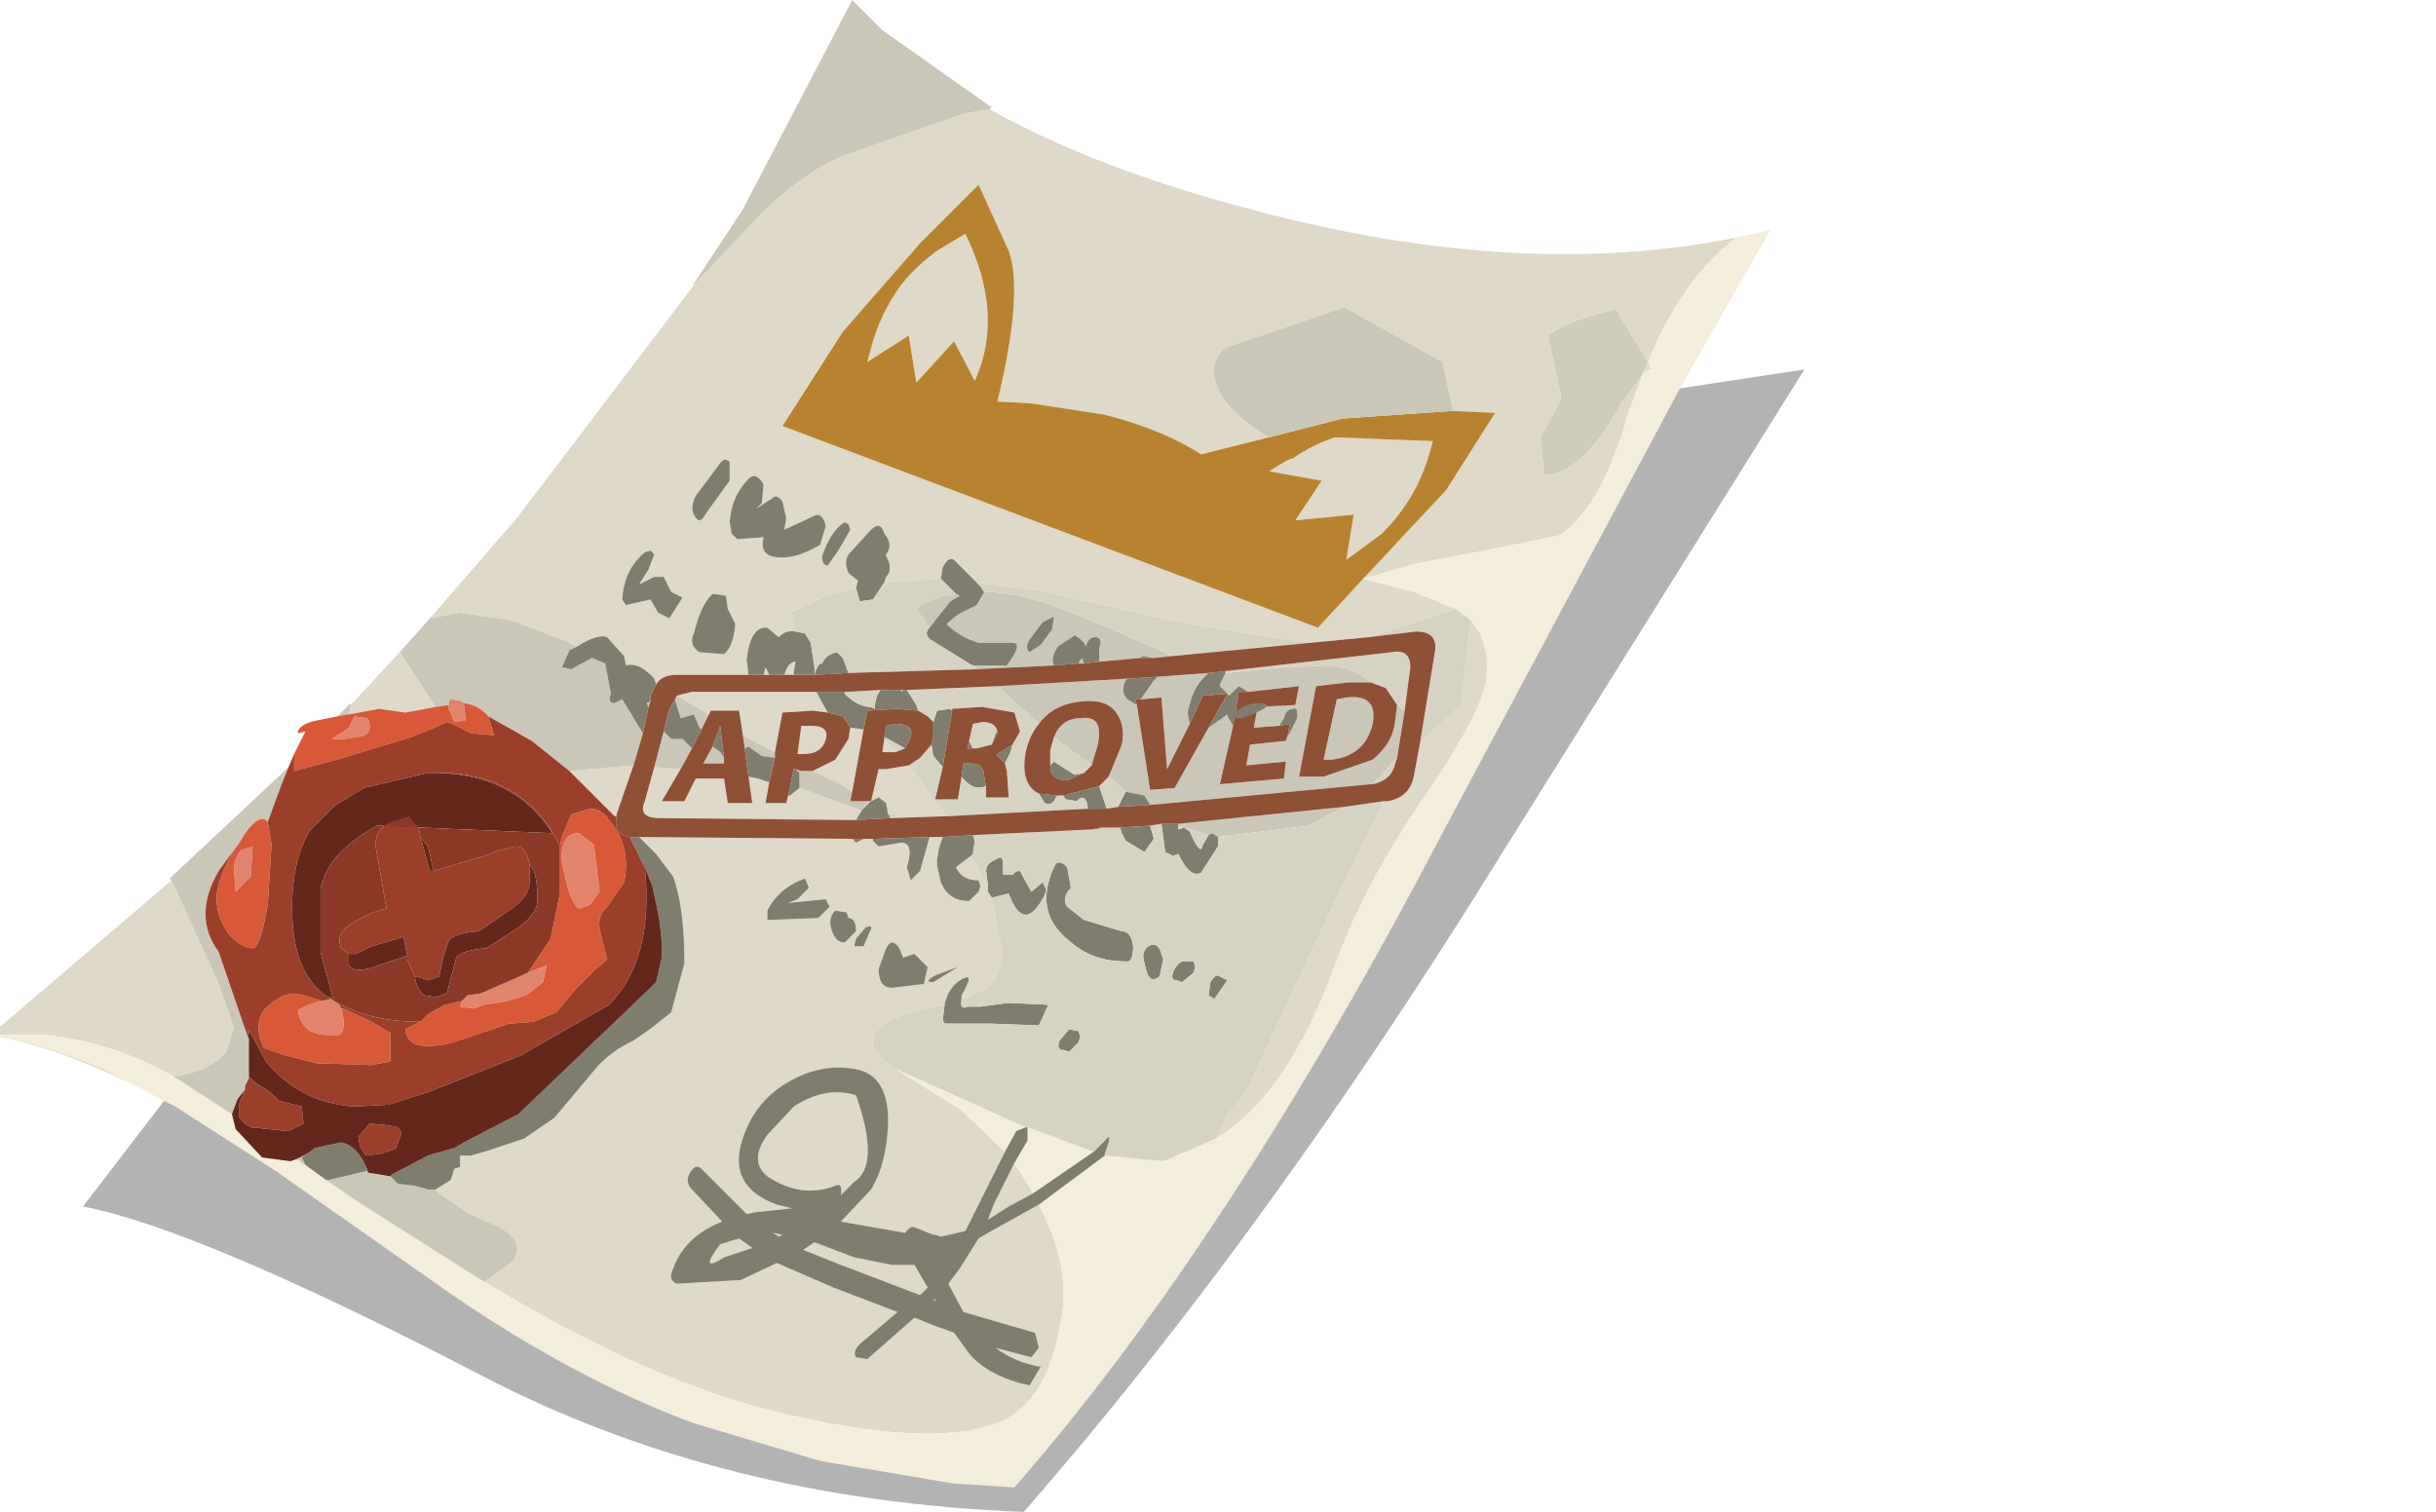 <?xml version="1.0" encoding="UTF-8" standalone="no"?>
<svg xmlns:xlink="http://www.w3.org/1999/xlink" height="40.1px" width="64.6px" xmlns="http://www.w3.org/2000/svg">
  <g transform="matrix(1.0, 0.0, 0.0, 1.0, 0.0, 0.0)">
    <use height="40.1" transform="matrix(1.0, 0.0, 0.0, 1.0, -0.25, 0.0)" width="48.1" xlink:href="#shape0"/>
  </g>
  <defs>
    <g id="shape0" transform="matrix(1.0, 0.0, 0.0, 1.0, 0.25, 0.0)">
      <path d="M41.05 8.9 Q41.55 8.5 42.85 8.2 L43.7 9.6 43.55 9.95 43.0 10.7 42.55 11.45 Q41.65 12.65 40.95 12.6 L40.85 11.6 41.15 11.05 41.4 10.55 41.05 8.9" fill="#d0ccbc" fill-rule="evenodd" stroke="none"/>
      <path d="M41.05 8.9 L41.4 10.55 41.15 11.05 40.85 11.6 40.95 12.6 Q41.65 12.65 42.55 11.45 L43.0 10.7 43.55 9.95 43.7 9.6 42.85 8.2 Q41.55 8.5 41.05 8.9 M46.05 6.3 Q44.6 7.4 43.7 9.6 L43.8 9.8 Q43.65 9.8 43.55 9.95 L43.15 11.05 Q42.45 13.5 41.35 14.2 L39.65 14.55 37.55 14.95 36.15 15.35 37.5 15.7 38.6 16.15 36.3 16.9 34.75 17.05 31.5 16.55 27.5 15.65 25.9 15.45 25.3 14.85 Q25.15 14.75 25.0 15.05 L24.95 15.35 23.45 15.45 23.5 15.3 Q23.7 15.1 23.5 14.75 L23.5 14.7 Q23.7 14.45 23.45 14.15 23.35 13.8 23.1 14.05 L22.55 14.65 Q22.35 14.85 22.5 15.2 L22.75 15.4 22.7 15.6 21.9 15.8 20.95 16.25 21.1 16.75 Q20.85 16.7 20.65 16.9 L20.35 16.65 Q19.9 16.6 19.8 17.5 L19.85 17.9 17.95 17.9 Q17.55 17.9 17.4 18.15 L17.35 18.0 Q16.95 17.55 16.6 17.65 L16.55 17.4 16.1 16.9 Q15.85 16.8 15.3 17.15 L15.0 17.0 13.55 16.45 12.2 16.25 11.4 16.4 13.7 13.75 18.45 7.5 20.25 5.6 Q21.4 4.5 22.45 4.1 L25.6 3.0 26.25 2.9 Q29.1 4.5 33.35 5.6 40.35 7.45 46.05 6.3 M39.0 16.45 Q39.55 17.05 39.4 18.1 39.25 18.95 37.9 20.95 36.25 23.3 35.4 25.6 34.15 29.05 32.25 30.2 L32.5 29.65 33.1 28.85 34.35 26.15 35.65 23.4 36.7 21.25 36.8 21.25 Q37.4 21.15 37.5 20.55 L37.65 19.75 37.7 19.65 38.75 18.7 39.0 16.45 M27.55 31.95 Q28.4 33.55 28.15 34.95 27.85 36.95 26.75 37.6 25.1 38.5 20.8 37.5 17.3 36.7 12.85 34.0 L13.6 33.45 Q13.95 32.95 13.25 32.55 L12.45 32.2 11.65 31.65 11.55 31.55 11.95 31.3 12.05 31.0 12.2 30.95 12.2 30.75 12.2 30.65 12.5 30.65 13.0 30.5 13.9 30.2 14.7 29.65 15.75 28.4 Q16.15 27.9 16.8 27.6 L17.3 27.25 17.8 26.85 18.15 25.55 Q18.15 24.05 17.85 23.25 L17.4 22.65 16.95 22.2 22.6 22.25 22.7 22.35 22.9 22.25 23.15 22.25 23.15 22.3 23.3 22.45 23.9 22.35 Q24.25 22.35 24.05 23.0 L24.15 23.35 24.4 23.1 24.65 22.2 25.0 22.2 24.9 22.5 24.85 22.8 24.85 22.95 24.95 23.4 Q25.15 23.9 25.7 23.9 L25.95 23.65 26.0 23.5 25.95 23.35 Q25.5 23.35 25.35 23.0 L25.75 22.7 26.2 23.5 26.2 23.65 26.3 23.8 26.55 25.1 Q26.6 25.9 26.1 26.25 L25.5 26.5 25.5 26.4 Q25.85 25.8 25.55 25.95 25.15 26.15 25.05 26.65 23.8 26.85 23.35 27.25 22.8 27.65 23.65 28.3 L23.75 28.35 25.5 29.45 26.65 30.55 26.0 31.85 25.6 32.65 24.95 32.8 24.8 32.75 24.75 32.75 24.25 32.55 Q24.15 32.5 24.0 32.7 L22.3 32.4 23.1 31.55 Q23.5 30.9 23.55 29.85 23.6 28.5 22.65 28.35 21.75 28.2 20.9 28.7 19.95 29.25 19.65 30.35 19.35 31.5 20.6 31.95 L21.0 32.05 20.05 32.15 19.8 32.2 18.6 31.0 Q18.45 30.85 18.3 31.1 18.15 31.35 18.35 31.55 L19.15 32.4 Q18.15 32.8 17.85 33.65 17.7 33.95 17.95 34.05 L19.65 33.95 20.6 33.5 22.1 34.15 23.8 34.8 22.8 35.65 Q22.6 35.85 22.7 36.0 L23.0 36.05 24.25 34.95 24.75 35.15 25.3 35.35 25.7 35.9 Q26.2 36.5 27.3 36.75 L27.6 36.25 Q26.95 36.15 26.4 35.75 L27.35 36.0 27.55 35.75 27.45 35.35 25.55 34.8 25.15 34.05 25.45 33.65 25.95 32.85 26.2 32.7 27.55 31.95 M4.6 28.55 Q2.9 27.6 1.15 27.45 L-0.25 27.45 Q1.05 27.65 2.75 28.35 L4.35 29.2 Q1.9 27.85 -0.25 27.45 L4.55 23.35 5.8 26.1 6.2 27.25 6.0 27.9 Q5.5 28.45 4.6 28.55 M34.3 12.15 Q34.8 11.8 35.4 11.6 L38.0 11.7 37.9 12.05 Q37.55 13.25 36.65 14.15 L35.7 14.85 35.9 13.65 34.35 13.8 35.05 12.75 33.65 12.5 34.15 12.2 34.3 12.15 M38.5 10.9 L38.5 10.75 38.25 9.6 35.65 8.15 33.15 9.0 32.55 9.2 Q32.15 9.45 32.2 9.95 32.25 10.7 33.55 11.55 L33.65 11.6 31.85 12.05 Q30.85 11.4 29.3 11.0 L27.35 10.7 26.45 10.65 Q27.15 7.75 26.75 6.65 L25.95 4.9 24.4 6.45 22.35 8.8 20.75 11.3 34.95 16.65 36.15 15.35 38.35 13.0 39.65 10.95 38.5 10.9 M24.3 10.15 L24.1 8.9 23.0 9.6 23.15 9.05 Q23.35 8.4 23.7 7.85 24.05 7.25 24.85 6.65 L25.6 6.2 Q26.65 8.35 25.85 10.1 L25.3 9.05 24.3 10.15 M22.4 13.85 Q22.05 14.05 21.8 14.75 21.8 15.0 21.95 15.0 L22.2 14.65 22.35 14.4 22.55 14.05 22.5 13.9 22.4 13.85 M20.75 13.3 Q20.6 13.1 20.5 13.2 L20.05 13.5 20.2 13.35 20.25 12.85 Q20.05 12.5 19.85 12.7 19.4 13.15 19.35 13.85 L19.4 14.15 19.55 14.3 20.25 14.25 Q20.15 14.65 20.45 14.75 21.0 14.9 21.75 14.45 L21.9 13.95 Q21.8 13.55 21.55 13.7 L20.8 14.05 20.85 13.75 20.75 13.3 M20.4 17.9 L20.25 17.9 20.3 17.7 20.4 17.9 M20.8 17.9 Q20.9 17.55 21.1 17.55 L21.05 17.8 21.05 17.9 20.8 17.9 M21.6 17.9 L21.6 17.7 21.65 17.75 21.6 17.9 M21.65 18.35 L21.7 18.45 21.95 18.9 21.55 18.85 20.75 18.9 20.55 19.95 19.7 19.5 19.6 18.85 18.85 18.85 18.8 18.95 17.95 18.45 18.35 18.35 21.65 18.35 M22.55 19.3 L22.9 19.35 22.6 21.0 22.3 20.8 21.55 20.45 22.15 20.15 22.5 19.6 22.55 19.3 M24.1 20.3 L25.1 21.65 23.6 21.7 23.6 21.65 23.9 21.65 23.55 21.6 23.5 21.3 23.3 21.15 23.1 21.25 23.05 21.3 23.0 21.25 23.1 21.25 23.3 20.4 23.5 20.4 24.1 20.3 M23.75 19.95 L23.6 19.95 23.4 19.95 23.45 19.6 23.75 19.95 M21.25 19.25 L21.5 19.25 Q22.0 19.25 21.9 19.6 21.8 20.0 21.3 20.0 L21.15 20.0 21.25 19.25 M20.9 21.1 L20.95 21.1 21.2 20.9 21.35 20.95 22.85 21.5 22.7 21.75 17.5 21.7 Q16.9 21.7 17.1 21.25 L17.35 20.35 18.05 20.4 17.55 21.25 18.15 21.25 18.45 20.65 19.2 20.65 19.3 21.3 19.95 21.3 19.85 20.6 20.1 20.65 20.4 20.75 20.3 21.3 20.85 21.3 20.9 21.1 M20.35 24.4 L21.7 24.35 22.0 24.05 21.9 23.85 20.9 23.95 21.15 23.85 21.45 23.55 21.35 23.3 Q20.65 23.55 20.35 24.15 L20.35 24.4 M22.45 24.2 L22.15 24.15 Q21.95 24.35 22.05 24.65 22.15 25.0 22.4 25.0 L22.7 24.7 Q22.7 24.35 22.5 24.35 L22.45 24.2 M19.05 12.35 L18.45 13.15 Q18.3 13.45 18.4 13.65 18.55 13.95 18.7 13.65 L19.35 12.75 19.35 12.25 Q19.2 12.1 19.05 12.35 M9.25 18.95 L9.3 18.7 10.6 17.3 11.55 18.75 10.75 18.9 10.05 18.8 9.25 18.95 M16.35 21.65 L16.3 21.65 16.25 21.6 15.1 20.45 16.8 20.3 16.35 21.6 16.35 21.65 M17.35 15.3 L16.95 15.5 17.2 15.1 17.35 14.7 17.25 14.6 17.1 14.65 Q16.55 15.1 16.5 15.9 L16.6 16.05 17.25 15.9 17.45 16.25 17.75 16.4 18.1 15.85 17.8 15.7 17.6 15.3 17.35 15.3 M19.25 15.8 L18.9 15.75 Q18.6 16.0 18.4 16.8 18.25 17.1 18.55 17.3 L19.2 17.35 Q19.45 17.15 19.5 16.55 L19.3 16.15 19.25 15.8 M19.2 33.35 Q18.5 33.8 19.1 33.0 L19.6 32.85 19.95 33.1 19.2 33.35 M24.25 25.3 L23.95 25.4 23.85 25.15 Q23.65 24.85 23.5 25.15 L23.3 25.7 Q23.3 26.2 23.65 26.2 L24.5 26.1 24.6 25.65 24.25 25.3 M23.05 24.75 Q23.2 24.5 22.95 24.6 L22.7 24.9 22.65 25.1 22.9 25.1 23.05 24.75 M22.7 29.05 Q23.35 30.9 22.65 31.35 L22.3 31.7 Q22.35 31.35 22.15 31.45 21.25 31.8 20.35 31.2 19.85 30.8 20.35 30.1 L21.05 29.35 Q21.9 28.8 22.7 29.05 M24.25 33.55 L24.6 34.15 24.4 34.35 22.3 33.55 21.3 33.15 21.6 32.95 22.65 33.35 23.65 33.55 24.25 33.55 M20.65 32.8 L20.5 32.7 20.75 32.75 20.65 32.8 M24.75 34.5 L24.8 34.45 24.8 34.5 24.75 34.5 M27.4 31.65 L26.75 32.0 26.2 32.35 26.35 31.95 26.9 30.85 27.4 31.65" fill="#ded9c8" fill-rule="evenodd" stroke="none"/>
      <path d="M38.6 16.15 L37.5 15.7 36.15 15.35 37.55 14.95 39.65 14.55 41.35 14.2 Q42.45 13.5 43.15 11.05 L43.55 9.95 Q43.65 9.8 43.8 9.8 L43.7 9.6 Q44.6 7.4 46.05 6.3 L46.95 6.1 44.55 10.3 38.25 22.1 Q32.55 33.0 26.9 39.45 L25.3 39.35 21.75 38.75 18.4 37.75 Q15.3 36.6 12.0 34.35 L7.3 31.05 4.65 29.35 4.35 29.2 2.75 28.35 Q1.05 27.65 -0.25 27.45 L1.15 27.45 Q2.9 27.6 4.6 28.55 L6.15 29.55 6.25 29.95 6.95 30.7 7.7 30.8 7.85 30.75 7.95 30.8 8.0 30.85 8.1 30.9 8.65 31.3 9.45 31.85 12.6 33.85 12.85 34.0 Q17.3 36.7 20.8 37.5 25.1 38.5 26.75 37.6 27.85 36.95 28.15 34.95 28.4 33.55 27.55 31.95 L29.3 30.65 30.85 30.8 32.25 30.2 Q34.15 29.05 35.4 25.6 36.25 23.3 37.9 20.95 39.25 18.95 39.4 18.1 39.55 17.05 39.0 16.45 L38.6 16.15 M23.75 28.35 L27.2 29.9 26.95 30.0 26.65 30.55 25.5 29.45 23.75 28.35 M27.25 29.9 L29.0 30.55 27.4 31.65 26.9 30.85 27.25 30.25 27.25 29.9" fill="#f3eddb" fill-rule="evenodd" stroke="none"/>
      <path d="M4.35 29.2 L4.65 29.35 7.3 31.05 12.0 34.35 Q15.3 36.6 18.4 37.75 L21.75 38.75 25.3 39.35 26.9 39.45 Q32.55 33.0 38.25 22.1 L44.55 10.3 47.85 9.8 38.85 24.2 Q33.05 33.35 27.15 40.1 19.15 39.8 12.8 36.5 5.3 32.6 2.2 32.0 L4.35 29.2" fill="url(#gradient0)" fill-rule="evenodd" stroke="none"/>
      <path d="M34.3 12.15 L34.15 12.2 33.65 12.5 35.05 12.75 34.35 13.8 35.9 13.65 35.7 14.85 36.65 14.15 Q37.55 13.25 37.9 12.05 L38.0 11.7 35.4 11.6 Q34.8 11.8 34.3 12.15 M33.65 11.6 L35.6 11.1 38.5 10.9 39.65 10.95 38.35 13.0 36.15 15.35 34.95 16.65 20.75 11.3 22.35 8.8 24.4 6.45 25.95 4.9 26.75 6.65 Q27.15 7.75 26.45 10.65 L27.35 10.7 29.3 11.0 Q30.85 11.4 31.85 12.05 L33.65 11.6 M24.3 10.15 L25.3 9.05 25.85 10.1 Q26.65 8.35 25.6 6.2 L24.85 6.65 Q24.05 7.25 23.7 7.85 23.35 8.4 23.15 9.05 L23.0 9.6 24.1 8.9 24.3 10.15" fill="#b78330" fill-rule="evenodd" stroke="none"/>
      <path d="M12.85 34.0 L12.6 33.85 9.45 31.85 8.65 31.3 8.7 31.3 9.35 31.15 9.75 31.05 9.75 31.1 10.35 31.2 10.55 31.4 11.0 31.45 11.35 31.55 11.55 31.55 11.65 31.65 12.45 32.2 13.25 32.55 Q13.95 32.95 13.6 33.45 L12.85 34.0 M8.1 30.9 L8.0 30.85 7.95 30.8 7.85 30.75 8.15 30.6 8.0 30.7 8.1 30.9 M6.15 29.55 L4.6 28.55 Q5.5 28.45 6.0 27.9 L6.2 27.25 5.8 26.1 4.55 23.35 4.5 23.3 7.65 20.35 7.45 20.85 7.1 21.8 Q6.9 21.55 6.5 22.1 L6.35 22.35 5.8 23.1 Q5.1 24.3 5.8 25.25 L6.5 27.3 6.6 27.55 6.6 28.45 6.6 28.55 6.6 28.6 6.55 28.7 6.5 28.8 6.5 28.9 6.3 29.15 6.15 29.55 M26.25 2.9 L25.6 3.0 22.45 4.1 Q21.4 4.5 20.25 5.6 L18.45 7.5 18.35 7.6 19.7 5.55 22.6 0.0 23.4 0.8 26.3 2.85 26.25 2.9 M11.4 16.4 L12.2 16.25 13.55 16.45 15.0 17.0 15.3 17.15 15.1 17.25 14.9 17.7 15.15 17.75 15.7 17.45 16.05 17.6 16.2 18.4 Q16.1 18.65 16.3 18.65 L16.5 18.55 17.05 19.45 16.8 20.3 15.1 20.45 14.1 19.65 12.95 19.0 Q12.7 18.7 12.3 18.65 L12.25 18.6 12.0 18.55 Q11.9 18.5 11.9 18.7 L11.55 18.75 10.6 17.3 11.4 16.4 M33.65 11.6 L33.55 11.55 Q32.25 10.7 32.2 9.95 32.15 9.45 32.55 9.2 L33.15 9.0 35.65 8.15 38.25 9.6 38.5 10.75 38.5 10.9 35.6 11.1 33.65 11.6 M27.35 16.9 Q27.15 17.15 27.3 17.3 L27.6 17.1 27.9 16.7 27.95 16.35 27.65 16.5 27.35 16.9 M25.8 17.65 L26.7 17.65 Q27.15 17.05 26.85 17.05 L25.95 17.05 Q25.45 16.9 25.1 16.55 L25.4 16.3 25.9 16.05 26.1 15.7 Q26.9 15.7 27.9 16.05 29.0 16.45 31.1 17.4 L30.6 17.45 30.3 17.4 30.25 17.45 29.15 17.55 29.15 17.35 29.15 17.2 Q29.25 16.9 29.05 16.9 28.85 16.9 28.8 17.15 L28.75 17.05 28.65 16.95 28.5 16.85 28.05 17.15 Q27.85 17.45 27.95 17.65 L25.9 17.75 25.8 17.65 M25.35 15.75 L25.45 15.8 25.2 15.95 24.65 16.65 24.3 16.15 Q24.75 15.8 25.35 15.75 M28.75 17.6 L28.6 17.6 28.65 17.5 28.75 17.45 28.7 17.5 28.75 17.6 M30.25 18.55 L30.6 18.05 30.7 17.95 32.05 17.85 Q31.75 18.1 31.6 18.5 L31.5 18.85 31.5 18.95 31.55 19.2 30.95 20.4 30.8 18.5 30.25 18.55 M29.9 18.0 L29.85 18.05 Q29.7 18.35 29.9 18.55 L30.15 18.7 30.5 20.95 31.15 20.9 32.05 19.3 32.55 18.95 32.55 19.0 32.7 19.25 32.35 20.8 34.05 20.65 34.1 20.2 33.05 20.3 33.15 19.75 34.1 19.65 34.15 19.5 34.2 19.45 34.4 19.05 34.4 18.85 Q34.35 18.75 34.3 18.8 34.1 18.8 34.05 19.05 L33.95 19.2 33.95 19.25 33.25 19.3 33.35 18.75 34.35 18.7 34.45 18.2 33.1 18.35 32.85 18.2 32.6 18.45 32.55 18.4 32.35 18.2 32.35 18.15 32.5 17.85 34.0 17.7 35.25 17.65 Q35.9 17.7 36.35 18.1 L35.75 18.1 34.9 18.2 34.45 20.6 35.1 20.6 36.4 20.15 Q36.95 19.7 37.0 19.1 L37.05 18.7 37.25 18.85 37.05 20.1 36.4 20.8 36.35 20.8 30.5 21.35 30.35 21.1 29.85 21.0 29.4 20.6 29.75 19.75 Q29.85 19.25 29.6 18.9 29.35 18.55 28.75 18.6 27.95 18.65 27.55 19.2 L26.45 18.2 29.9 18.0 M17.95 18.45 L18.8 18.95 18.6 19.35 18.55 19.3 18.4 18.95 18.05 19.05 17.9 18.55 17.95 18.45 M19.7 19.5 L20.55 19.95 20.55 20.1 20.2 20.05 19.85 19.8 19.75 19.85 19.7 19.5 M23.0 21.25 L23.05 21.3 22.85 21.5 21.35 20.95 21.2 20.9 21.2 20.85 21.2 20.5 21.1 20.4 21.25 20.45 21.55 20.45 22.3 20.8 22.6 21.0 22.55 21.25 23.0 21.25 M23.55 21.6 L23.9 21.65 23.6 21.65 23.55 21.6 M18.05 20.4 L17.35 20.35 17.6 19.4 17.8 19.6 18.1 19.6 18.35 19.85 18.05 20.4 M27.95 19.55 Q28.15 19.05 28.65 19.05 29.3 18.95 29.1 19.8 L28.95 20.3 28.0 19.6 27.95 19.55 M31.25 21.85 L35.65 21.4 34.7 21.9 32.3 22.2 32.15 22.1 32.05 22.15 31.4 21.95 31.25 21.9 31.25 21.85 M35.45 18.55 L35.7 18.5 Q36.55 18.4 36.4 19.2 36.2 20.05 35.3 20.15 L35.1 20.15 35.45 18.55 M8.95 19.0 L9.3 18.65 9.3 18.7 9.25 18.95 9.2 18.95 8.95 19.0 M17.2 18.75 L17.15 18.65 17.25 18.6 17.2 18.75 M18.9 19.8 L19.1 19.95 19.2 20.1 19.2 20.25 18.65 20.25 18.9 19.8" fill="#cbc7b8" fill-rule="evenodd" stroke="none"/>
      <path d="M29.3 30.65 L27.55 31.95 26.2 32.7 25.95 32.85 25.45 33.65 25.15 34.05 25.55 34.8 27.45 35.35 27.55 35.75 27.35 36.0 26.4 35.75 Q26.95 36.15 27.6 36.25 L27.3 36.75 Q26.2 36.5 25.7 35.9 L25.3 35.35 24.75 35.15 24.25 34.95 23.0 36.05 22.7 36.0 Q22.6 35.85 22.8 35.65 L23.8 34.8 22.1 34.15 20.6 33.5 19.65 33.95 17.95 34.05 Q17.7 33.95 17.85 33.65 18.15 32.8 19.15 32.4 L18.35 31.55 Q18.15 31.35 18.3 31.1 18.45 30.85 18.6 31.0 L19.8 32.2 20.05 32.15 21.0 32.05 20.6 31.95 Q19.35 31.5 19.65 30.35 19.95 29.25 20.9 28.7 21.75 28.2 22.65 28.35 23.6 28.5 23.55 29.85 23.5 30.9 23.1 31.55 L22.3 32.4 24.0 32.7 Q24.15 32.5 24.25 32.55 L24.75 32.75 24.8 32.75 24.95 32.8 25.6 32.65 26.0 31.85 26.65 30.55 26.95 30.0 27.2 29.9 27.25 29.9 27.25 30.25 26.9 30.85 26.35 31.95 26.2 32.35 26.75 32.0 27.4 31.65 29.0 30.55 29.3 30.25 Q29.55 29.95 29.3 30.6 L29.3 30.65 M8.65 31.3 L8.1 30.9 8.0 30.7 8.15 30.6 8.35 30.45 9.05 30.3 Q9.5 30.4 9.75 31.05 L9.35 31.15 8.7 31.3 8.65 31.3 M15.3 17.15 Q15.85 16.8 16.1 16.9 L16.55 17.4 16.6 17.65 Q16.95 17.55 17.35 18.0 L17.4 18.15 17.25 18.45 17.25 18.6 17.15 18.65 17.2 18.75 17.05 19.45 16.5 18.55 16.3 18.65 Q16.1 18.65 16.2 18.4 L16.05 17.6 15.7 17.45 15.15 17.75 14.9 17.7 15.1 17.25 15.3 17.15 M19.85 17.9 L19.8 17.5 Q19.9 16.6 20.35 16.65 L20.65 16.9 Q20.85 16.7 21.1 16.75 L21.35 16.8 21.5 17.05 21.6 17.7 21.6 17.9 21.05 17.9 21.05 17.8 21.1 17.55 Q20.9 17.55 20.8 17.9 L20.4 17.9 20.3 17.7 20.25 17.9 19.85 17.9 M22.7 15.6 L22.75 15.4 22.5 15.2 Q22.35 14.85 22.55 14.65 L23.1 14.05 Q23.35 13.8 23.45 14.15 23.7 14.45 23.5 14.7 L23.5 14.75 Q23.7 15.1 23.5 15.3 L23.45 15.45 23.15 15.9 22.8 15.95 22.7 15.6 M24.95 15.35 L25.0 15.05 Q25.15 14.75 25.3 14.85 L25.9 15.45 26.0 15.55 26.1 15.7 25.9 16.05 25.4 16.3 25.1 16.55 Q25.45 16.9 25.95 17.05 L26.85 17.05 Q27.15 17.05 26.7 17.65 L25.8 17.65 25.7 17.6 24.65 16.95 Q24.5 16.8 24.65 16.65 L25.2 15.95 25.45 15.8 25.35 15.75 24.95 15.35 M27.35 16.9 L27.65 16.5 27.95 16.35 27.9 16.7 27.6 17.1 27.3 17.3 Q27.15 17.15 27.35 16.9 M27.95 17.65 Q27.85 17.45 28.05 17.15 L28.5 16.85 28.65 16.95 28.75 17.05 28.8 17.15 Q28.85 16.9 29.05 16.9 29.25 16.9 29.15 17.2 L29.15 17.35 29.15 17.55 28.75 17.6 28.7 17.5 28.75 17.45 28.65 17.5 28.6 17.6 27.95 17.65 M30.25 17.45 L30.3 17.4 30.6 17.45 30.25 17.45 M30.25 18.55 L30.1 18.55 30.15 18.7 29.9 18.55 Q29.7 18.35 29.85 18.05 L29.9 18.0 30.7 17.95 30.6 18.05 30.25 18.55 M32.05 19.3 L32.55 18.4 31.9 18.45 31.55 19.2 31.5 18.95 31.5 18.85 31.6 18.5 Q31.75 18.1 32.05 17.85 L32.5 17.8 32.5 17.85 32.35 18.15 32.35 18.2 32.55 18.4 32.6 18.45 32.85 18.2 33.1 18.35 32.85 18.35 32.7 19.25 32.55 19.0 32.55 18.95 32.05 19.3 M29.85 21.0 L30.35 21.1 30.5 21.35 29.65 21.4 29.85 21.0 M33.95 19.25 L33.95 19.2 34.05 19.05 Q34.1 18.8 34.3 18.8 34.35 18.75 34.4 18.85 L34.4 19.05 34.2 19.45 34.15 19.5 34.2 19.2 33.95 19.25 M20.75 13.3 L20.85 13.75 20.8 14.05 21.55 13.7 Q21.8 13.55 21.9 13.95 L21.75 14.45 Q21.0 14.9 20.45 14.75 20.15 14.65 20.25 14.25 L19.55 14.3 19.4 14.15 19.35 13.85 Q19.4 13.15 19.85 12.7 20.05 12.5 20.25 12.85 L20.2 13.35 20.05 13.5 20.5 13.2 Q20.6 13.1 20.75 13.3 M22.4 13.85 L22.5 13.9 22.55 14.05 22.35 14.4 22.2 14.65 21.95 15.0 Q21.8 15.0 21.8 14.75 22.05 14.05 22.4 13.85 M21.65 17.75 L21.7 17.65 21.75 17.6 21.8 17.6 Q21.9 17.35 22.2 17.3 L22.35 17.45 22.5 17.85 21.6 17.9 21.65 17.75 M21.95 18.9 L21.7 18.45 21.65 18.35 22.4 18.35 22.4 18.4 Q22.75 18.75 23.1 18.75 L23.2 18.8 Q23.2 18.5 23.35 18.3 L23.9 18.3 23.9 18.35 23.95 18.3 24.05 18.3 24.3 18.7 24.35 18.85 23.8 18.8 23.0 18.85 22.9 19.35 22.55 19.3 22.35 19.0 21.95 18.9 M26.85 19.75 L26.8 19.95 26.65 20.25 26.45 20.05 26.45 20.0 26.85 19.75 M26.15 20.85 Q25.8 21.0 25.5 20.6 L25.55 20.25 25.75 20.25 Q26.1 20.25 26.1 20.6 L26.15 20.85 M25.0 20.35 L24.75 20.05 24.7 19.75 24.75 19.55 24.75 19.15 24.85 18.85 25.2 18.8 25.25 18.85 25.0 20.35 M28.85 21.45 Q28.8 21.0 28.55 21.25 L28.25 21.2 28.2 21.1 29.15 20.85 29.35 21.45 28.85 21.45 M28.05 21.1 L28.0 21.15 Q27.9 21.4 27.7 21.3 L27.55 21.05 28.05 21.1 M23.45 19.55 L23.5 19.25 23.75 19.2 Q24.25 19.2 24.15 19.55 L24.0 19.85 23.55 19.6 23.45 19.55 M23.05 21.3 L23.1 21.25 23.3 21.15 23.5 21.3 23.55 21.6 23.6 21.65 23.6 21.7 22.7 21.75 22.85 21.5 23.05 21.3 M20.9 21.1 L21.05 20.4 21.1 20.4 21.2 20.5 21.2 20.85 21.2 20.9 20.95 21.1 20.9 21.1 M20.4 20.75 L20.1 20.65 19.85 20.6 19.75 19.85 19.85 19.8 20.2 20.05 20.55 20.1 20.4 20.75 M22.9 22.25 L22.7 22.35 22.6 22.25 22.9 22.25 M16.95 22.2 L17.4 22.65 17.85 23.25 Q18.15 24.05 18.15 25.55 L17.8 26.85 17.3 27.25 16.8 27.6 Q16.15 27.9 15.75 28.4 L14.7 29.65 13.9 30.2 13.0 30.5 12.5 30.65 12.2 30.65 12.2 30.75 12.2 30.95 12.05 31.0 11.95 31.3 11.55 31.55 11.35 31.55 11.0 31.45 10.55 31.4 10.35 31.2 10.4 31.15 11.35 30.65 12.05 30.45 Q12.15 30.4 12.3 30.3 L13.75 29.55 17.25 26.2 17.35 26.1 17.4 26.05 17.55 25.4 17.55 25.0 17.5 24.5 17.45 24.2 17.3 23.5 17.1 23.0 16.7 22.2 16.75 22.2 16.95 22.2 M25.75 22.7 L25.35 23.0 Q25.5 23.35 25.95 23.35 L26.0 23.5 25.95 23.65 25.7 23.9 Q25.15 23.9 24.95 23.4 L24.85 22.95 24.85 22.8 24.9 22.5 25.0 22.2 25.8 22.15 25.85 22.3 25.8 22.65 25.75 22.7 M22.45 24.2 L22.5 24.35 Q22.7 24.35 22.7 24.7 L22.4 25.0 Q22.15 25.0 22.05 24.65 21.95 24.35 22.15 24.15 L22.45 24.2 M20.35 24.4 L20.35 24.15 Q20.65 23.55 21.35 23.3 L21.45 23.55 21.15 23.85 20.9 23.95 21.9 23.85 22.0 24.05 21.7 24.35 20.35 24.4 M24.65 22.2 L24.4 23.1 24.15 23.35 24.05 23.0 Q24.25 22.35 23.9 22.35 L23.3 22.45 23.15 22.3 23.15 22.25 24.65 22.2 M28.75 20.5 L28.3 20.7 Q27.85 20.7 27.85 20.3 L27.95 20.2 28.5 20.55 28.75 20.5 M25.8 19.85 L25.65 19.85 25.7 19.65 25.8 19.85 M26.45 19.4 L26.45 19.45 26.3 19.75 26.4 19.45 26.45 19.4 M26.2 23.5 L26.15 23.1 Q26.15 22.9 26.4 22.8 26.6 22.65 26.6 22.9 L26.6 23.2 26.85 23.2 Q27.05 23.0 27.1 23.2 L27.35 23.65 27.65 23.4 27.75 23.6 27.7 23.75 Q27.15 24.8 26.75 23.7 L26.35 23.8 26.3 23.8 26.2 23.65 26.2 23.5 M25.5 26.5 Q25.45 26.8 25.65 26.7 L26.0 26.7 26.75 26.6 27.8 26.65 27.55 27.2 26.3 27.15 25.05 27.15 25.0 27.05 25.05 26.65 Q25.15 26.15 25.55 25.95 25.85 25.8 25.5 26.4 L25.5 26.5 M29.7 21.95 L30.5 21.9 30.6 22.25 30.35 22.6 29.85 22.3 29.75 22.1 29.7 21.95 M30.8 21.85 L31.25 21.85 31.25 21.9 31.25 22.0 31.4 21.95 31.55 22.05 Q31.85 22.75 31.9 22.4 L32.05 22.15 32.15 22.1 32.3 22.2 32.3 22.45 31.85 23.15 Q31.55 23.3 31.25 22.65 L31.1 22.7 30.9 22.6 30.8 21.85 M29.2 21.95 L29.1 22.0 28.95 22.0 29.2 21.95 M27.95 23.0 Q28.05 22.75 28.3 23.0 L28.4 23.55 Q28.15 23.8 28.3 24.05 L28.75 24.4 29.75 24.7 Q30.0 24.7 30.05 25.1 30.05 25.55 29.85 25.5 28.95 25.5 28.35 24.95 27.4 24.2 27.95 23.0 M19.05 12.35 Q19.2 12.1 19.35 12.25 L19.35 12.75 18.7 13.65 Q18.55 13.95 18.4 13.65 18.3 13.45 18.45 13.15 L19.05 12.35 M17.35 15.3 L17.6 15.3 17.8 15.7 18.1 15.85 17.75 16.4 17.45 16.25 17.25 15.9 16.6 16.05 16.5 15.9 Q16.55 15.1 17.1 14.65 L17.25 14.6 17.35 14.7 17.2 15.1 16.95 15.5 17.35 15.3 M19.25 15.8 L19.3 16.15 19.5 16.55 Q19.45 17.15 19.2 17.35 L18.55 17.3 Q18.25 17.1 18.4 16.8 18.6 16.0 18.9 15.75 L19.25 15.8 M18.9 19.8 L19.1 19.25 19.2 20.1 19.1 19.95 18.9 19.8 M17.9 18.55 L18.05 19.05 18.4 18.95 18.55 19.3 18.6 19.35 18.35 19.85 18.1 19.6 17.8 19.6 17.6 19.4 17.75 18.8 17.9 18.55 M19.2 33.35 L19.95 33.1 19.6 32.85 19.1 33.0 Q18.5 33.8 19.2 33.35 M28.1 27.6 L28.35 27.3 28.6 27.35 28.65 27.5 28.6 27.65 28.35 27.9 28.2 27.85 Q28.0 27.85 28.1 27.6 M30.45 25.1 Q30.7 24.95 30.8 25.3 L30.85 25.45 30.75 25.9 Q30.5 26.1 30.4 25.75 L30.35 25.55 Q30.25 25.25 30.45 25.1 M32.1 26.05 Q32.25 25.8 32.35 25.9 L32.55 26.0 32.2 26.5 32.05 26.4 32.1 26.05 M31.65 25.5 L31.7 25.65 31.65 25.8 31.35 26.05 31.2 26.0 Q31.0 26.0 31.15 25.7 31.3 25.45 31.45 25.5 L31.65 25.5 M24.75 34.5 L24.8 34.5 24.8 34.45 24.75 34.5 M20.65 32.8 L20.75 32.75 20.5 32.7 20.65 32.8 M24.25 33.55 L23.65 33.55 22.65 33.35 21.6 32.95 21.3 33.15 22.3 33.55 24.4 34.35 24.6 34.15 24.25 33.55 M22.7 29.05 Q21.9 28.8 21.05 29.35 L20.35 30.1 Q19.85 30.8 20.35 31.2 21.25 31.8 22.15 31.45 22.35 31.35 22.3 31.7 L22.65 31.35 Q23.35 30.9 22.7 29.05 M23.05 24.75 L22.9 25.1 22.65 25.1 22.7 24.9 22.95 24.6 Q23.2 24.5 23.05 24.75 M24.25 25.3 L24.6 25.65 24.5 26.1 23.65 26.2 Q23.3 26.2 23.3 25.7 L23.5 25.15 Q23.65 24.85 23.85 25.15 L23.95 25.4 24.25 25.3" fill="#7f7e6e" fill-rule="evenodd" stroke="none"/>
      <path d="M38.6 16.15 L39.0 16.45 38.75 18.7 37.7 19.65 37.65 19.75 38.05 17.3 Q38.15 16.75 37.55 16.75 L36.3 16.9 38.6 16.15 M32.25 30.2 L30.85 30.8 29.3 30.65 29.3 30.6 Q29.55 29.95 29.3 30.25 L29.0 30.55 27.25 29.9 27.2 29.9 23.75 28.35 23.65 28.3 Q22.8 27.65 23.35 27.25 23.8 26.85 25.05 26.65 L25.0 27.05 25.05 27.15 26.3 27.15 27.55 27.2 27.8 26.65 26.75 26.6 26.0 26.7 25.65 26.7 Q25.45 26.8 25.5 26.5 L26.1 26.25 Q26.6 25.9 26.55 25.1 L26.3 23.8 26.35 23.8 26.75 23.7 Q27.15 24.8 27.7 23.75 L27.75 23.6 27.65 23.4 27.35 23.65 27.1 23.2 Q27.05 23.0 26.85 23.2 L26.6 23.2 26.6 22.9 Q26.6 22.65 26.4 22.8 26.15 22.9 26.15 23.1 L26.2 23.5 25.75 22.7 25.8 22.65 25.85 22.3 25.8 22.15 28.95 22.0 29.1 22.0 29.2 21.95 29.7 21.95 29.75 22.1 29.85 22.3 30.35 22.6 30.6 22.25 30.5 21.9 30.8 21.85 30.9 22.6 31.1 22.7 31.25 22.65 Q31.55 23.3 31.85 23.15 L32.3 22.45 32.3 22.2 34.7 21.9 35.65 21.4 36.7 21.25 35.65 23.4 34.35 26.15 33.1 28.85 32.5 29.65 32.25 30.2 M21.1 16.75 L20.95 16.25 21.9 15.8 22.7 15.6 22.8 15.95 23.15 15.9 23.45 15.45 24.95 15.35 25.35 15.75 Q24.75 15.8 24.3 16.15 L24.65 16.65 Q24.5 16.8 24.65 16.95 L25.7 17.6 25.8 17.65 25.9 17.75 22.5 17.85 22.35 17.45 22.2 17.3 Q21.9 17.35 21.8 17.6 L21.75 17.6 21.7 17.65 21.65 17.75 21.6 17.7 21.5 17.05 21.35 16.8 21.1 16.75 M25.9 15.45 L27.5 15.65 31.5 16.55 34.75 17.05 31.1 17.4 Q29.0 16.45 27.9 16.05 26.9 15.7 26.1 15.7 L26.0 15.55 25.9 15.45 M26.45 18.2 L27.55 19.2 Q27.3 19.5 27.2 19.95 27.05 20.8 27.55 21.05 L27.7 21.3 Q27.9 21.4 28.0 21.15 L28.05 21.1 28.2 21.1 28.25 21.2 28.55 21.25 Q28.8 21.0 28.85 21.45 L25.1 21.65 24.1 20.3 24.4 20.1 24.7 19.75 24.75 20.05 25.0 20.35 24.8 21.2 25.4 21.2 25.5 20.6 Q25.8 21.0 26.15 20.85 L26.15 21.15 26.75 21.15 26.7 20.45 26.65 20.25 26.8 19.95 26.85 19.75 27.05 19.4 26.9 18.9 26.05 18.75 25.25 18.8 25.25 18.85 25.2 18.8 24.85 18.85 24.75 19.15 24.6 19.0 24.35 18.85 24.3 18.7 24.05 18.3 26.45 18.2 M29.4 20.6 L29.85 21.0 29.65 21.4 29.35 21.45 29.15 20.85 29.4 20.6 M36.4 20.8 L37.05 20.1 37.0 20.25 Q36.9 20.7 36.4 20.8 M37.25 18.85 L37.05 18.7 36.75 18.25 36.35 18.1 Q35.9 17.7 35.25 17.65 L34.0 17.7 32.5 17.85 32.5 17.8 36.9 17.3 Q37.4 17.2 37.4 17.7 L37.25 18.85 M23.95 18.3 L23.9 18.35 23.9 18.3 23.95 18.3 M23.35 18.3 Q23.2 18.5 23.2 18.8 L23.1 18.75 Q22.75 18.75 22.4 18.4 L22.4 18.35 22.45 18.35 23.35 18.3 M23.45 19.55 L23.55 19.6 24.0 19.85 23.75 19.95 23.45 19.6 23.45 19.55 M27.95 19.55 L28.0 19.6 28.95 20.3 28.75 20.5 28.5 20.55 27.95 20.2 27.85 20.3 27.85 19.9 27.95 19.55 M25.8 19.85 L25.7 19.65 25.8 19.2 26.05 19.15 Q26.4 19.15 26.45 19.4 L26.4 19.45 26.3 19.75 25.9 19.85 25.8 19.85 M27.95 23.0 Q27.4 24.2 28.35 24.95 28.95 25.5 29.85 25.5 30.05 25.55 30.05 25.1 30.0 24.7 29.75 24.7 L28.75 24.4 28.3 24.05 Q28.15 23.8 28.4 23.55 L28.3 23.0 Q28.05 22.75 27.95 23.0 M32.05 22.15 L31.9 22.4 Q31.85 22.75 31.55 22.05 L31.4 21.95 31.25 22.0 31.25 21.9 31.4 21.95 32.05 22.15 M31.65 25.5 L31.45 25.5 Q31.3 25.45 31.15 25.7 31.0 26.0 31.2 26.0 L31.35 26.05 31.65 25.8 31.7 25.65 31.65 25.5 M32.1 26.05 L32.05 26.4 32.2 26.5 32.55 26.0 32.35 25.9 Q32.25 25.8 32.1 26.05 M30.45 25.1 Q30.25 25.25 30.35 25.55 L30.4 25.75 Q30.5 26.1 30.75 25.9 L30.85 25.45 30.8 25.3 Q30.7 24.95 30.45 25.1 M28.1 27.6 Q28.0 27.85 28.2 27.85 L28.35 27.9 28.6 27.65 28.65 27.5 28.6 27.35 28.35 27.3 28.1 27.6" fill="#d7d3c3" fill-rule="evenodd" stroke="none"/>
      <path d="M17.4 18.15 Q17.55 17.9 17.95 17.9 L19.85 17.9 20.25 17.9 20.4 17.9 20.8 17.9 21.05 17.9 21.6 17.9 22.5 17.85 25.9 17.75 27.95 17.65 28.6 17.6 28.75 17.6 29.15 17.55 30.25 17.45 30.6 17.45 31.1 17.4 34.75 17.05 36.3 16.9 37.55 16.75 Q38.15 16.75 38.05 17.3 L37.65 19.75 37.5 20.55 Q37.4 21.15 36.8 21.25 L36.7 21.25 35.65 21.4 31.25 21.85 30.8 21.85 30.5 21.9 29.7 21.95 29.2 21.95 28.95 22.0 25.8 22.15 25.0 22.2 24.65 22.2 23.15 22.25 22.9 22.25 22.6 22.25 16.95 22.2 16.75 22.2 16.7 22.2 Q16.25 22.1 16.35 21.7 L16.35 21.65 16.35 21.6 16.8 20.3 17.05 19.45 17.2 18.75 17.25 18.6 17.25 18.45 17.4 18.15 M30.15 18.7 L30.1 18.55 30.25 18.55 30.8 18.5 30.95 20.4 31.55 19.2 31.9 18.45 32.55 18.4 32.05 19.3 31.15 20.9 30.5 20.95 30.15 18.7 M30.7 17.95 L29.9 18.0 26.45 18.2 24.05 18.3 23.95 18.3 23.9 18.3 23.35 18.3 22.45 18.35 22.4 18.35 21.65 18.35 18.35 18.35 17.95 18.45 17.9 18.55 17.75 18.8 17.6 19.4 17.35 20.35 17.1 21.25 Q16.9 21.7 17.5 21.7 L22.7 21.75 23.6 21.7 25.1 21.65 28.85 21.45 29.35 21.45 29.65 21.4 30.5 21.35 36.35 20.8 36.4 20.8 Q36.9 20.7 37.0 20.25 L37.05 20.1 37.25 18.85 37.4 17.7 Q37.4 17.2 36.9 17.3 L32.5 17.8 32.05 17.85 30.7 17.95 M27.55 19.2 Q27.95 18.65 28.75 18.6 29.35 18.55 29.6 18.9 29.85 19.25 29.75 19.75 L29.4 20.6 29.15 20.85 28.2 21.1 28.05 21.1 27.55 21.05 Q27.05 20.8 27.2 19.95 27.3 19.5 27.55 19.2 M37.05 18.7 L37.0 19.1 Q36.95 19.7 36.4 20.15 L35.1 20.6 34.45 20.6 34.9 18.2 35.75 18.1 36.35 18.1 36.75 18.25 37.05 18.7 M33.1 18.35 L34.45 18.2 34.35 18.7 33.35 18.75 33.25 19.3 33.95 19.25 34.2 19.2 34.15 19.5 34.1 19.65 33.15 19.75 33.05 20.3 34.1 20.2 34.05 20.65 32.35 20.8 32.7 19.25 32.85 18.35 33.1 18.35 M21.95 18.9 L22.35 19.0 22.55 19.3 22.5 19.6 22.15 20.15 21.55 20.45 21.25 20.45 21.1 20.4 21.05 20.4 20.9 21.1 20.85 21.3 20.3 21.3 20.4 20.75 20.55 20.1 20.55 19.95 20.75 18.9 21.55 18.85 21.95 18.9 M22.9 19.35 L23.0 18.85 23.8 18.8 24.35 18.85 24.6 19.0 24.75 19.15 24.75 19.55 24.7 19.75 24.4 20.1 24.1 20.3 23.5 20.4 23.3 20.4 23.1 21.25 23.0 21.25 22.55 21.25 22.6 21.0 22.9 19.35 M18.8 18.95 L18.85 18.85 19.6 18.85 19.7 19.5 19.75 19.85 19.85 20.6 19.95 21.3 19.3 21.3 19.2 20.65 18.45 20.65 18.15 21.25 17.55 21.25 18.05 20.4 18.35 19.85 18.6 19.35 18.8 18.95 M25.25 18.85 L25.25 18.8 26.05 18.75 26.9 18.9 27.05 19.4 26.85 19.75 26.45 20.0 26.45 20.05 26.65 20.25 26.7 20.45 26.75 21.15 26.15 21.15 26.15 20.85 26.1 20.6 Q26.1 20.25 25.75 20.25 L25.55 20.25 25.5 20.6 25.4 21.2 24.8 21.2 25.0 20.35 25.25 18.85 M24.0 19.85 L24.15 19.55 Q24.25 19.2 23.75 19.2 L23.5 19.25 23.45 19.55 23.45 19.6 23.4 19.95 23.6 19.95 23.75 19.95 24.0 19.85 M21.25 19.25 L21.15 20.0 21.3 20.0 Q21.8 20.0 21.9 19.6 22.0 19.25 21.5 19.25 L21.25 19.25 M28.95 20.3 L29.1 19.8 Q29.3 18.95 28.65 19.05 28.15 19.05 27.95 19.55 L27.85 19.9 27.85 20.3 Q27.85 20.7 28.3 20.7 L28.75 20.5 28.95 20.3 M25.7 19.65 L25.65 19.85 25.8 19.85 25.9 19.85 26.3 19.75 26.45 19.45 26.45 19.4 Q26.4 19.15 26.05 19.15 L25.8 19.2 25.7 19.65 M35.45 18.55 L35.1 20.15 35.3 20.15 Q36.2 20.05 36.4 19.2 36.55 18.4 35.7 18.5 L35.45 18.55 M19.2 20.1 L19.1 19.25 18.9 19.8 18.65 20.25 19.2 20.25 19.2 20.1" fill="#8e5136" fill-rule="evenodd" stroke="none"/>
      <path d="M9.25 19.3 L9.4 19.0 9.75 19.05 Q9.95 19.5 9.45 19.55 L9.15 19.6 8.8 19.6 9.2 19.35 9.25 19.3 M12.3 18.65 L12.35 19.1 12.05 19.15 11.9 18.8 11.9 18.7 Q11.9 18.5 12.0 18.55 L12.25 18.6 12.3 18.65 M8.8 26.5 L8.85 26.55 8.95 26.6 9.0 26.65 9.05 26.75 Q9.2 27.3 9.0 27.45 L8.7 27.45 Q8.0 27.45 7.9 26.8 8.1 26.65 8.55 26.55 L8.75 26.5 8.8 26.5 M6.4 22.55 L6.7 22.45 6.65 23.25 6.25 23.65 6.2 23.0 Q6.25 22.7 6.4 22.55 M14.0 25.8 L14.5 25.6 14.4 26.05 13.95 26.4 13.45 26.55 12.85 26.65 12.55 26.75 12.2 26.7 12.25 26.55 12.4 26.4 12.75 26.35 14.0 25.8 M15.35 22.1 L15.75 22.4 15.9 23.65 15.65 24.0 15.35 24.1 Q15.1 23.95 14.9 22.85 14.85 22.1 15.35 22.1" fill="#e2846d" fill-rule="evenodd" stroke="none"/>
      <path d="M8.95 19.0 L9.2 18.95 9.25 18.95 10.05 18.8 10.75 18.9 11.55 18.75 11.9 18.7 11.9 18.8 12.05 19.15 12.35 19.1 12.3 18.65 Q12.7 18.7 12.95 19.0 L13.1 19.5 12.5 19.45 12.0 19.2 11.85 19.15 11.4 19.35 10.9 19.55 9.25 20.05 9.1 20.1 7.8 20.45 7.8 20.2 7.8 20.0 8.1 19.4 7.9 19.45 Q7.9 19.2 8.45 19.1 L8.95 19.0 M9.25 19.3 L9.2 19.35 8.8 19.6 9.15 19.6 9.45 19.55 Q9.95 19.5 9.75 19.05 L9.4 19.0 9.25 19.3 M7.1 21.8 L7.2 22.4 7.1 24.0 Q6.9 25.15 6.7 25.15 6.4 25.15 6.05 24.75 5.7 24.25 5.75 23.7 5.85 23.05 6.35 22.35 L6.5 22.1 Q6.9 21.55 7.1 21.8 M14.85 22.45 L14.9 22.2 15.15 21.6 15.65 21.45 Q15.95 21.45 16.15 21.75 16.75 22.45 16.55 23.4 L16.1 24.05 Q15.85 24.25 15.9 24.65 L16.1 25.45 15.75 25.75 15.25 26.25 14.75 26.85 14.15 27.1 13.5 27.15 12.0 27.65 Q10.8 27.95 10.75 27.3 L11.15 27.1 11.35 26.9 11.8 26.65 12.25 26.55 12.2 26.7 12.55 26.75 12.85 26.65 13.45 26.55 13.95 26.4 14.4 26.05 14.5 25.6 14.0 25.8 14.6 24.9 14.85 23.7 14.85 22.45 M9.05 26.75 L9.1 26.75 9.85 27.1 10.35 27.4 10.35 28.15 9.85 28.25 8.4 28.2 7.6 28.0 7.0 27.8 Q6.65 27.05 7.15 26.65 7.6 26.25 8.05 26.4 L8.55 26.55 Q8.1 26.65 7.9 26.8 8.0 27.45 8.7 27.45 L9.0 27.45 Q9.2 27.3 9.05 26.75 M6.4 22.55 Q6.25 22.7 6.2 23.0 L6.25 23.65 6.65 23.25 6.7 22.45 6.4 22.55 M15.35 22.1 Q14.85 22.1 14.9 22.85 15.1 23.95 15.35 24.1 L15.65 24.0 15.9 23.65 15.75 22.4 15.35 22.1" fill="#d8583a" fill-rule="evenodd" stroke="none"/>
      <path d="M7.8 20.0 L7.8 20.2 7.8 20.45 9.1 20.1 9.25 20.05 10.9 19.55 11.4 19.35 11.85 19.15 12.0 19.2 12.5 19.45 13.1 19.5 12.95 19.0 14.1 19.65 15.1 20.45 16.25 21.6 16.3 21.65 16.35 21.65 16.35 21.7 Q16.25 22.1 16.7 22.2 L17.1 23.0 Q17.35 25.45 16.15 26.65 L13.8 28.0 11.4 28.95 10.3 29.3 9.4 29.35 Q7.95 29.25 7.05 28.15 L6.6 27.3 6.6 27.45 6.5 27.3 5.8 25.25 Q5.1 24.3 5.8 23.1 L6.35 22.35 Q5.85 23.05 5.75 23.7 5.7 24.25 6.05 24.75 6.4 25.15 6.7 25.15 6.9 25.15 7.1 24.0 L7.2 22.4 7.1 21.8 7.45 20.85 7.65 20.35 7.8 20.0 M11.35 20.5 L9.65 20.9 8.9 21.35 8.2 22.05 Q7.7 22.95 7.75 24.3 7.8 25.85 8.7 26.45 L8.75 26.45 8.8 26.5 8.75 26.5 8.55 26.55 8.05 26.4 Q7.6 26.25 7.15 26.65 6.65 27.05 7.0 27.8 L7.6 28.0 8.4 28.2 9.85 28.25 10.35 28.15 10.35 27.4 9.85 27.1 9.1 26.75 9.05 26.75 9.0 26.65 8.95 26.6 Q9.85 27.1 11.15 27.1 L10.75 27.3 Q10.8 27.95 12.0 27.65 L13.5 27.15 14.15 27.1 14.75 26.85 15.25 26.25 15.75 25.75 16.1 25.45 15.9 24.65 Q15.85 24.25 16.1 24.05 L16.55 23.4 Q16.75 22.45 16.15 21.75 15.95 21.45 15.65 21.45 L15.15 21.6 14.9 22.2 14.85 22.45 14.7 22.15 Q13.65 20.4 11.35 20.5 M11.15 22.2 L11.4 23.1 11.5 23.1 12.85 22.7 13.25 22.55 13.7 22.45 Q13.95 22.45 14.05 22.95 L14.05 23.35 Q14.05 23.8 13.5 24.15 L12.7 24.7 Q12.05 24.75 11.9 24.95 L11.75 25.4 11.65 25.9 11.35 26.0 11.05 25.9 11.0 25.9 10.8 25.45 10.8 25.35 10.7 24.85 9.85 25.1 9.45 25.3 9.25 25.3 9.05 25.15 Q8.85 24.7 9.5 24.4 9.8 24.2 10.25 24.1 L9.95 22.4 Q10.0 21.85 10.55 21.75 L10.85 21.65 11.1 21.95 11.15 22.2 M10.5 30.45 L10.4 30.5 10.1 30.6 9.7 30.65 9.55 30.4 9.5 30.15 9.55 30.1 9.8 29.8 10.3 29.85 10.55 29.9 10.65 30.05 10.5 30.45 M6.5 28.9 L6.5 28.8 6.55 28.7 6.6 28.6 6.6 28.55 6.75 28.7 7.2 29.0 7.4 29.2 8.0 29.35 8.05 29.8 7.65 30.0 6.65 29.9 6.6 29.85 6.55 29.85 6.35 29.65 6.35 29.25 6.5 28.9" fill="#9c3f2a" fill-rule="evenodd" stroke="none"/>
      <path d="M7.85 30.75 L7.7 30.8 6.95 30.7 6.25 29.95 6.15 29.55 6.3 29.15 6.5 28.9 6.35 29.25 6.35 29.65 6.55 29.85 6.6 29.85 6.65 29.9 7.65 30.0 8.05 29.8 8.0 29.35 7.4 29.2 7.2 29.0 6.75 28.7 6.6 28.55 6.6 28.45 6.6 27.55 6.5 27.3 6.6 27.45 6.6 27.3 7.05 28.15 Q7.95 29.25 9.4 29.35 L10.3 29.3 11.4 28.95 13.8 28.0 16.15 26.65 Q17.35 25.45 17.1 23.0 L17.3 23.5 17.45 24.2 17.5 24.5 17.55 25.0 17.55 25.4 17.4 26.05 17.35 26.1 17.25 26.2 13.75 29.55 12.3 30.3 Q12.15 30.4 12.05 30.45 L11.35 30.65 10.4 31.15 10.35 31.2 9.75 31.1 9.75 31.05 Q9.5 30.4 9.05 30.3 L8.35 30.45 8.15 30.6 7.85 30.75 M8.8 26.5 L8.75 26.45 8.7 26.45 Q7.8 25.85 7.75 24.3 7.7 22.95 8.2 22.05 L8.9 21.35 9.65 20.9 11.35 20.5 Q13.6 20.45 14.65 22.1 L10.0 21.9 Q8.9 22.5 8.6 23.25 L8.5 23.55 8.5 25.25 8.85 26.55 8.8 26.5 M11.5 23.1 L11.4 23.1 11.15 22.2 11.35 22.45 11.5 23.1 M9.25 25.3 L9.45 25.3 9.85 25.1 10.7 24.85 10.8 25.35 10.05 25.6 Q9.4 25.85 9.25 25.6 L9.25 25.3 M11.0 25.9 L11.05 25.9 11.35 26.0 11.65 25.9 11.75 25.4 11.9 24.95 Q12.05 24.75 12.7 24.7 L13.5 24.15 Q14.05 23.8 14.05 23.35 L14.05 22.95 Q14.25 23.1 14.25 23.8 14.3 24.2 13.75 24.6 L12.9 25.15 Q12.25 25.2 12.1 25.4 L11.85 26.35 11.55 26.45 11.25 26.4 Q11.05 26.25 11.0 25.9 M10.5 30.45 L10.65 30.05 10.55 29.9 10.3 29.85 9.8 29.8 9.55 30.1 9.5 30.15 9.55 30.4 9.7 30.65 10.1 30.6 10.4 30.5 10.5 30.45" fill="#63281b" fill-rule="evenodd" stroke="none"/>
      <path d="M8.85 26.55 L8.5 25.25 8.5 23.55 8.6 23.25 Q8.9 22.5 10.0 21.9 L14.65 22.1 Q13.6 20.45 11.35 20.5 13.65 20.4 14.7 22.15 L14.85 22.45 14.85 23.7 14.6 24.9 14.0 25.8 12.75 26.35 12.4 26.4 12.25 26.55 11.8 26.65 11.35 26.9 11.15 27.1 Q9.85 27.1 8.95 26.6 L8.85 26.55 M11.15 22.2 L11.1 21.95 10.85 21.65 10.55 21.75 Q10.0 21.85 9.95 22.4 L10.25 24.1 Q9.8 24.2 9.5 24.4 8.85 24.7 9.05 25.15 L9.25 25.3 9.25 25.6 Q9.4 25.85 10.05 25.6 L10.8 25.35 10.8 25.45 11.0 25.9 Q11.05 26.25 11.25 26.4 L11.55 26.45 11.85 26.35 12.1 25.4 Q12.25 25.2 12.9 25.15 L13.75 24.6 Q14.3 24.2 14.25 23.8 14.25 23.1 14.05 22.95 13.95 22.45 13.7 22.45 L13.25 22.55 12.85 22.7 11.5 23.1 11.35 22.45 11.15 22.2" fill="#8b3926" fill-rule="evenodd" stroke="none"/>
      <path d="M33.35 18.65 Q34.0 18.65 32.95 19.05 32.5 19.05 32.8 18.85 33.1 18.65 33.35 18.65" fill="#7f7e6e" fill-rule="evenodd" stroke="none"/>
      <path d="M24.75 26.05 Q24.45 26.05 24.85 25.85 L25.4 25.65 24.75 26.05" fill="#7f7e6e" fill-rule="evenodd" stroke="none"/>
    </g>
    <linearGradient gradientTransform="matrix(-0.029, 0.009, -0.007, -0.026, 25.15, 21.35)" gradientUnits="userSpaceOnUse" id="gradient0" spreadMethod="pad" x1="-819.2" x2="819.2">
      <stop offset="0.0" stop-color="#000000" stop-opacity="0.298"/>
      <stop offset="0.859" stop-color="#000000" stop-opacity="0.298"/>
      <stop offset="1.0" stop-color="#000000" stop-opacity="0.298"/>
    </linearGradient>
  </defs>
</svg>
